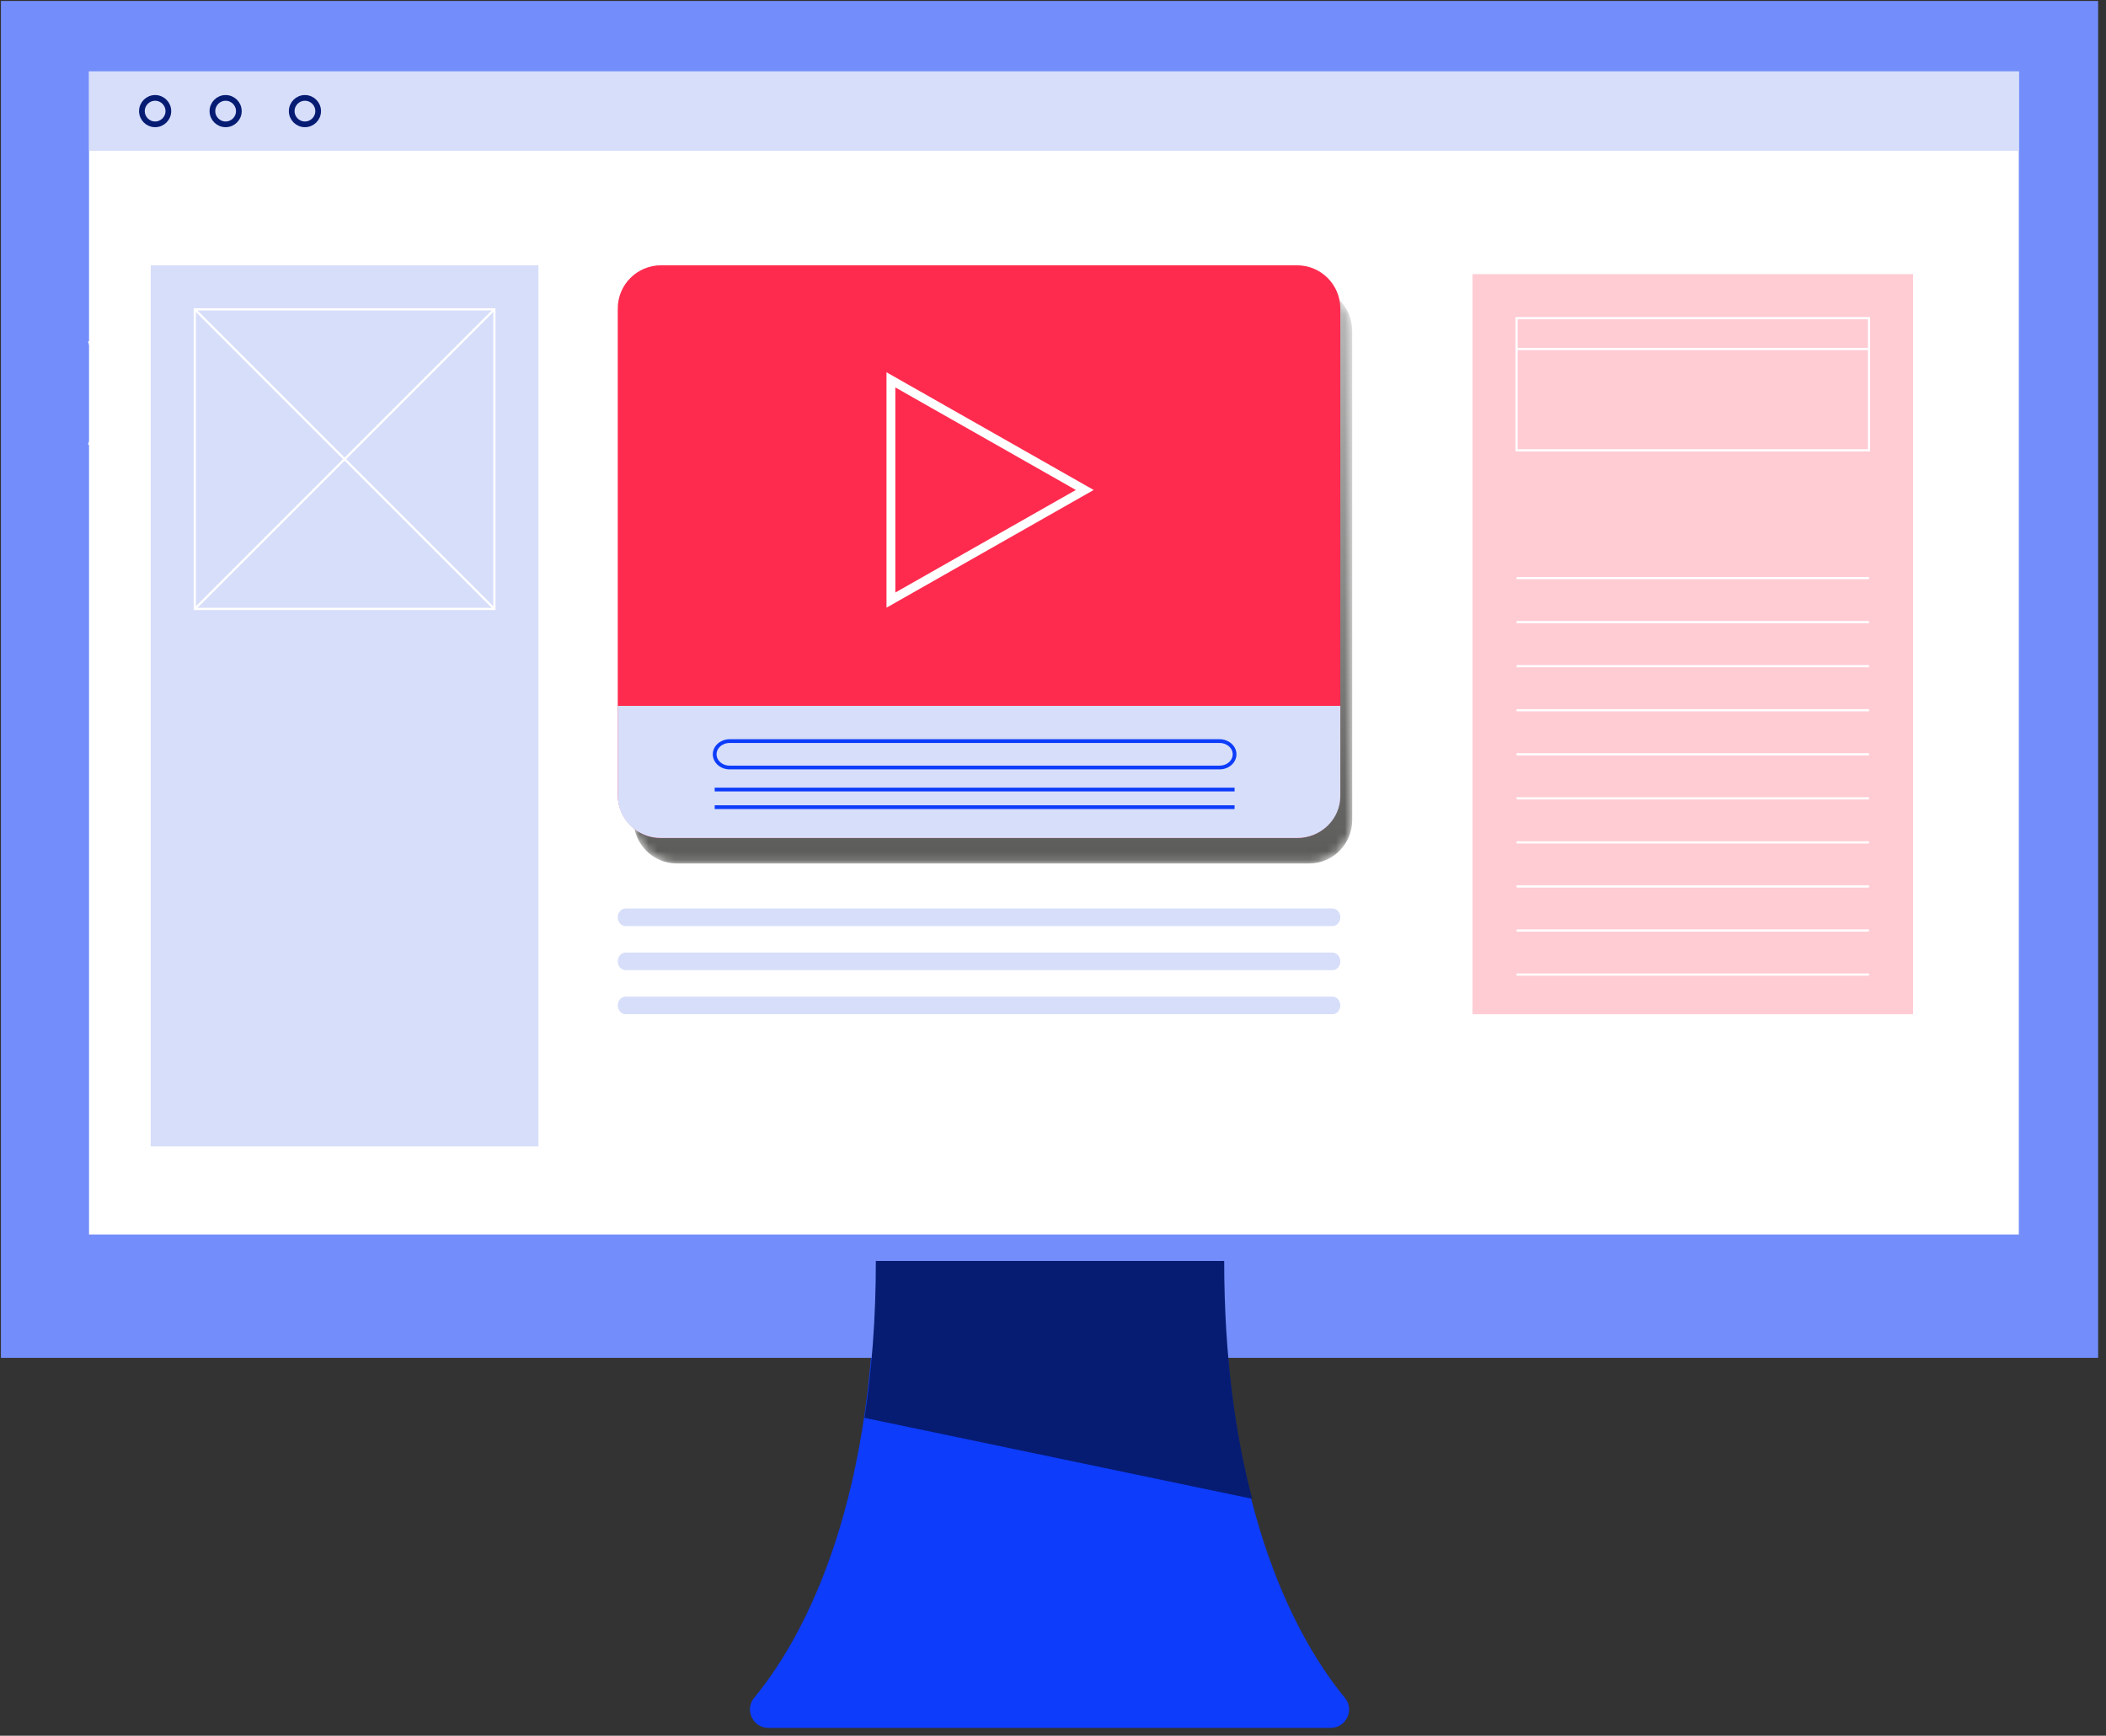 <?xml version="1.0" encoding="UTF-8"?>
<svg width="239px" height="197px" viewBox="0 0 239 197" version="1.1" xmlns="http://www.w3.org/2000/svg" xmlns:xlink="http://www.w3.org/1999/xlink">
    <rect x="0" y="0" width="239" height="197" fill="#333333" stroke="none"/>
    <!-- Generator: Sketch 57.1 (83088) - https://sketch.com -->
    <title>Artboard</title>
    <desc>Created with Sketch.</desc>
    <defs>
        <path d="M77.469,0.51 C80.166,0.51 82.35,2.719 82.35,5.444 L82.35,60.955 C82.35,63.68 80.166,65.889 77.469,65.889 L5.681,65.889 C2.986,65.889 0.801,63.68 0.801,60.955 L0.801,5.444 C0.801,2.719 2.986,0.51 5.681,0.51" id="path-1"></path>
        <linearGradient x1="50%" y1="-9.328%" x2="50%" y2="99.729%" id="linearGradient-3">
            <stop stop-color="#C4C4C4" offset="0%"></stop>
            <stop stop-color="#5B5B59" offset="100%"></stop>
        </linearGradient>
        <path d="M0.882,1.069 C0.692,0.959 0.513,0.837 0.29,0.754 L0.29,0.754 C0.29,0.754 0.513,0.891 0.882,1.069" id="path-4"></path>
    </defs>
    <g id="Artboard" stroke="none" stroke-width="1" fill="none" fill-rule="evenodd">
        <g id="monitor">
            <path d="M138.91,143.111 L99.301,143.111 C99.301,171.979 90.553,186.679 85.584,192.7 C84.462,194.059 85.442,196.111 87.2,196.111 L151.011,196.111 C152.769,196.111 153.749,194.059 152.627,192.7 C147.658,186.679 138.91,171.979 138.91,143.111" id="Fill-24" fill="#0D3CFA" fill-rule="nonzero"></path>
            <polygon id="Fill-28" fill="#738EFA" fill-rule="nonzero" points="0.106 154.111 238.106 154.111 238.106 0.111 0.106 0.111"></polygon>
            <polygon id="Fill-30" fill="#FFFFFF" fill-rule="nonzero" points="10.106 140.111 229.106 140.111 229.106 8.111 10.106 8.111"></polygon>
            <polygon id="Fill-44" fill="#D7DEFA" fill-rule="nonzero" points="17.106 130.111 61.106 130.111 61.106 30.111 17.106 30.111"></polygon>
            <polygon id="Stroke-45" stroke="#FFFFFF" stroke-width="0.25" points="22.106 69.111 56.106 69.111 56.106 35.111 22.106 35.111"></polygon>
            <path d="M22.106,35.111 L56.106,69.111" id="Stroke-46" stroke="#FFFFFF" stroke-width="0.25"></path>
            <path d="M56.106,35.111 L22.106,69.111" id="Stroke-47" stroke="#FFFFFF" stroke-width="0.25"></path>
            <path d="M151.207,105.111 L71.006,105.111 C70.509,105.111 70.106,104.664 70.106,104.112 C70.106,103.56 70.509,103.111 71.006,103.111 L151.207,103.111 C151.703,103.111 152.106,103.56 152.106,104.112 C152.106,104.664 151.703,105.111 151.207,105.111" id="Fill-48" fill="#D7DEFA" fill-rule="nonzero"></path>
            <path d="M151.207,110.111 L71.006,110.111 C70.509,110.111 70.106,109.664 70.106,109.112 C70.106,108.56 70.509,108.111 71.006,108.111 L151.207,108.111 C151.703,108.111 152.106,108.56 152.106,109.112 C152.106,109.664 151.703,110.111 151.207,110.111" id="Fill-49" fill="#D7DEFA" fill-rule="nonzero"></path>
            <path d="M151.207,115.111 L71.006,115.111 C70.509,115.111 70.106,114.663 70.106,114.111 C70.106,113.56 70.509,113.111 71.006,113.111 L151.207,113.111 C151.703,113.111 152.106,113.56 152.106,114.111 C152.106,114.663 151.703,115.111 151.207,115.111" id="Fill-50" fill="#D7DEFA" fill-rule="nonzero"></path>
            <g id="Fill-51-Clipped" transform="translate(71.106, 32.111)">
                <g>
                    <mask id="mask-2" fill="white">
                        <use xlink:href="#path-1"></use>
                    </mask>
                    <g id="path-5"></g>
                    <path d="M77.469,65.889 L5.681,65.889 C2.986,65.889 0.801,63.68 0.801,60.955 L0.801,5.444 C0.801,2.719 2.986,0.51 5.681,0.51 L77.469,0.51 C80.166,0.51 82.35,2.719 82.35,5.444 L82.35,60.955 C82.35,63.68 80.166,65.889 77.469,65.889" id="Fill-51" fill="url(#linearGradient-3)" fill-rule="nonzero" mask="url(#mask-2)"></path>
                </g>
            </g>
            <path d="M75.014,95.111 C72.303,95.111 70.106,92.915 70.106,90.205 L70.106,35.016 C70.106,32.306 72.303,30.111 75.014,30.111 L147.197,30.111 C149.907,30.111 152.106,32.306 152.106,35.016 L152.106,90.205 C152.106,92.915 149.907,95.111 147.197,95.111 L75.014,95.111 Z" id="Fill-54" fill="#FF2B4F" fill-rule="nonzero"></path>
            <path d="M70.106,80.111 L70.106,90.353 C70.106,92.982 72.304,95.111 75.014,95.111 L147.197,95.111 C149.907,95.111 152.106,92.982 152.106,90.353 L152.106,80.111 L70.106,80.111 Z" id="Fill-55" fill="#D7DEFA" fill-rule="nonzero"></path>
            <path d="M138.399,87.111 L82.809,87.111 C81.868,87.111 81.106,86.439 81.106,85.611 C81.106,84.783 81.868,84.111 82.809,84.111 L138.399,84.111 C139.342,84.111 140.106,84.783 140.106,85.611 C140.106,86.439 139.342,87.111 138.399,87.111 Z" id="Stroke-57" stroke="#0D3CFA" stroke-width="0.426"></path>
            <path d="M81.106,89.611 L140.106,89.611" id="Stroke-58" stroke="#0D3CFA" stroke-width="0.426"></path>
            <path d="M81.106,91.611 L140.106,91.611" id="Stroke-59" stroke="#0D3CFA" stroke-width="0.426"></path>
            <g id="Fill-117-Clipped" transform="translate(38.106, 97.111)">
                <g>
                    <mask id="mask-5" fill="white">
                        <use xlink:href="#path-4"></use>
                    </mask>
                    <g id="path-8"></g>
                    <path d="M0.882,1.069 C0.692,0.959 0.513,0.837 0.29,0.754 L0.29,0.754 C0.29,0.754 0.513,0.891 0.882,1.069" id="Fill-117" mask="url(#mask-5)"></path>
                </g>
            </g>
            <path d="M33.106,101.475 C33.106,101.475 32.319,103.249 31.847,105.32 C31.375,107.387 27.856,105.32 26.106,100.111" id="Stroke-136" stroke="#D7DEFA" stroke-width="0.25"></path>
            <path d="M37.321,102.111 C37.143,103.722 35.747,106.887 36.193,107.091 C36.638,107.297 38.273,105.949 39.106,103.21" id="Stroke-137" stroke="#D7DEFA" stroke-width="0.25"></path>
            <path d="M10.106,50.111 L13.106,51.111" id="Stroke-172" stroke="#FFFFFF" stroke-width="0.731" stroke-linejoin="round"></path>
            <path d="M12.106,44.611 L15.106,44.611" id="Stroke-174" stroke="#FFFFFF" stroke-width="0.731" stroke-linejoin="round"></path>
            <path d="M10.106,39.111 L13.106,38.111" id="Stroke-176" stroke="#FFFFFF" stroke-width="0.731" stroke-linejoin="round"></path>
            <path d="M138.928,143.111 L99.396,143.111 C99.396,149.802 98.907,155.705 98.106,160.923 L142.106,170.111 C140.227,162.977 138.928,154.087 138.928,143.111" id="Fill-26" fill="#061C73" fill-rule="nonzero"></path>
            <polygon id="Fill-31" fill="#FFCCD4" fill-rule="nonzero" points="167.106 115.111 217.106 115.111 217.106 31.111 167.106 31.111"></polygon>
            <polygon id="Stroke-32" stroke="#FFFFFF" stroke-width="0.25" points="172.106 51.111 212.106 51.111 212.106 36.111 172.106 36.111"></polygon>
            <path d="M172.106,39.611 L212.106,39.611" id="Stroke-33" stroke="#FFFFFF" stroke-width="0.25"></path>
            <path d="M172.106,65.611 L212.106,65.611" id="Stroke-34" stroke="#FFFFFF" stroke-width="0.25"></path>
            <path d="M172.106,70.611 L212.106,70.611" id="Stroke-35" stroke="#FFFFFF" stroke-width="0.25"></path>
            <path d="M172.106,75.611 L212.106,75.611" id="Stroke-36" stroke="#FFFFFF" stroke-width="0.25"></path>
            <path d="M172.106,80.611 L212.106,80.611" id="Stroke-37" stroke="#FFFFFF" stroke-width="0.25"></path>
            <path d="M172.106,85.611 L212.106,85.611" id="Stroke-38" stroke="#FFFFFF" stroke-width="0.25"></path>
            <path d="M172.106,90.611 L212.106,90.611" id="Stroke-39" stroke="#FFFFFF" stroke-width="0.25"></path>
            <path d="M172.106,95.611 L212.106,95.611" id="Stroke-40" stroke="#FFFFFF" stroke-width="0.25"></path>
            <path d="M172.106,100.611 L212.106,100.611" id="Stroke-41" stroke="#FFFFFF" stroke-width="0.25"></path>
            <path d="M172.106,105.611 L212.106,105.611" id="Stroke-42" stroke="#FFFFFF" stroke-width="0.25"></path>
            <path d="M172.106,110.611 L212.106,110.611" id="Stroke-43" stroke="#FFFFFF" stroke-width="0.25"></path>
            <polygon id="Stroke-56" stroke="#FFFFFF" points="101.106 43.111 101.106 68.111 123.106 55.611"></polygon>
            <polygon id="Fill-60" fill="#D7DEFA" fill-rule="nonzero" points="10.106 17.111 229.106 17.111 229.106 8.111 10.106 8.111"></polygon>
            <path d="M19.106,12.612 C19.106,13.44 18.433,14.111 17.605,14.111 C16.777,14.111 16.106,13.44 16.106,12.612 C16.106,11.783 16.777,11.111 17.605,11.111 C18.433,11.111 19.106,11.783 19.106,12.612 Z" id="Stroke-61" stroke="#061C73" stroke-width="0.648" stroke-linecap="round" stroke-linejoin="round"></path>
            <path d="M27.106,12.612 C27.106,13.44 26.433,14.111 25.605,14.111 C24.777,14.111 24.106,13.44 24.106,12.612 C24.106,11.783 24.777,11.111 25.605,11.111 C26.433,11.111 27.106,11.783 27.106,12.612 Z" id="Stroke-62" stroke="#061C73" stroke-width="0.648" stroke-linecap="round" stroke-linejoin="round"></path>
            <path d="M36.106,12.612 C36.106,13.44 35.434,14.111 34.605,14.111 C33.777,14.111 33.106,13.44 33.106,12.612 C33.106,11.783 33.777,11.111 34.605,11.111 C35.434,11.111 36.106,11.783 36.106,12.612 Z" id="Stroke-63" stroke="#061C73" stroke-width="0.648" stroke-linecap="round" stroke-linejoin="round"></path>
        </g>
    </g>
</svg>